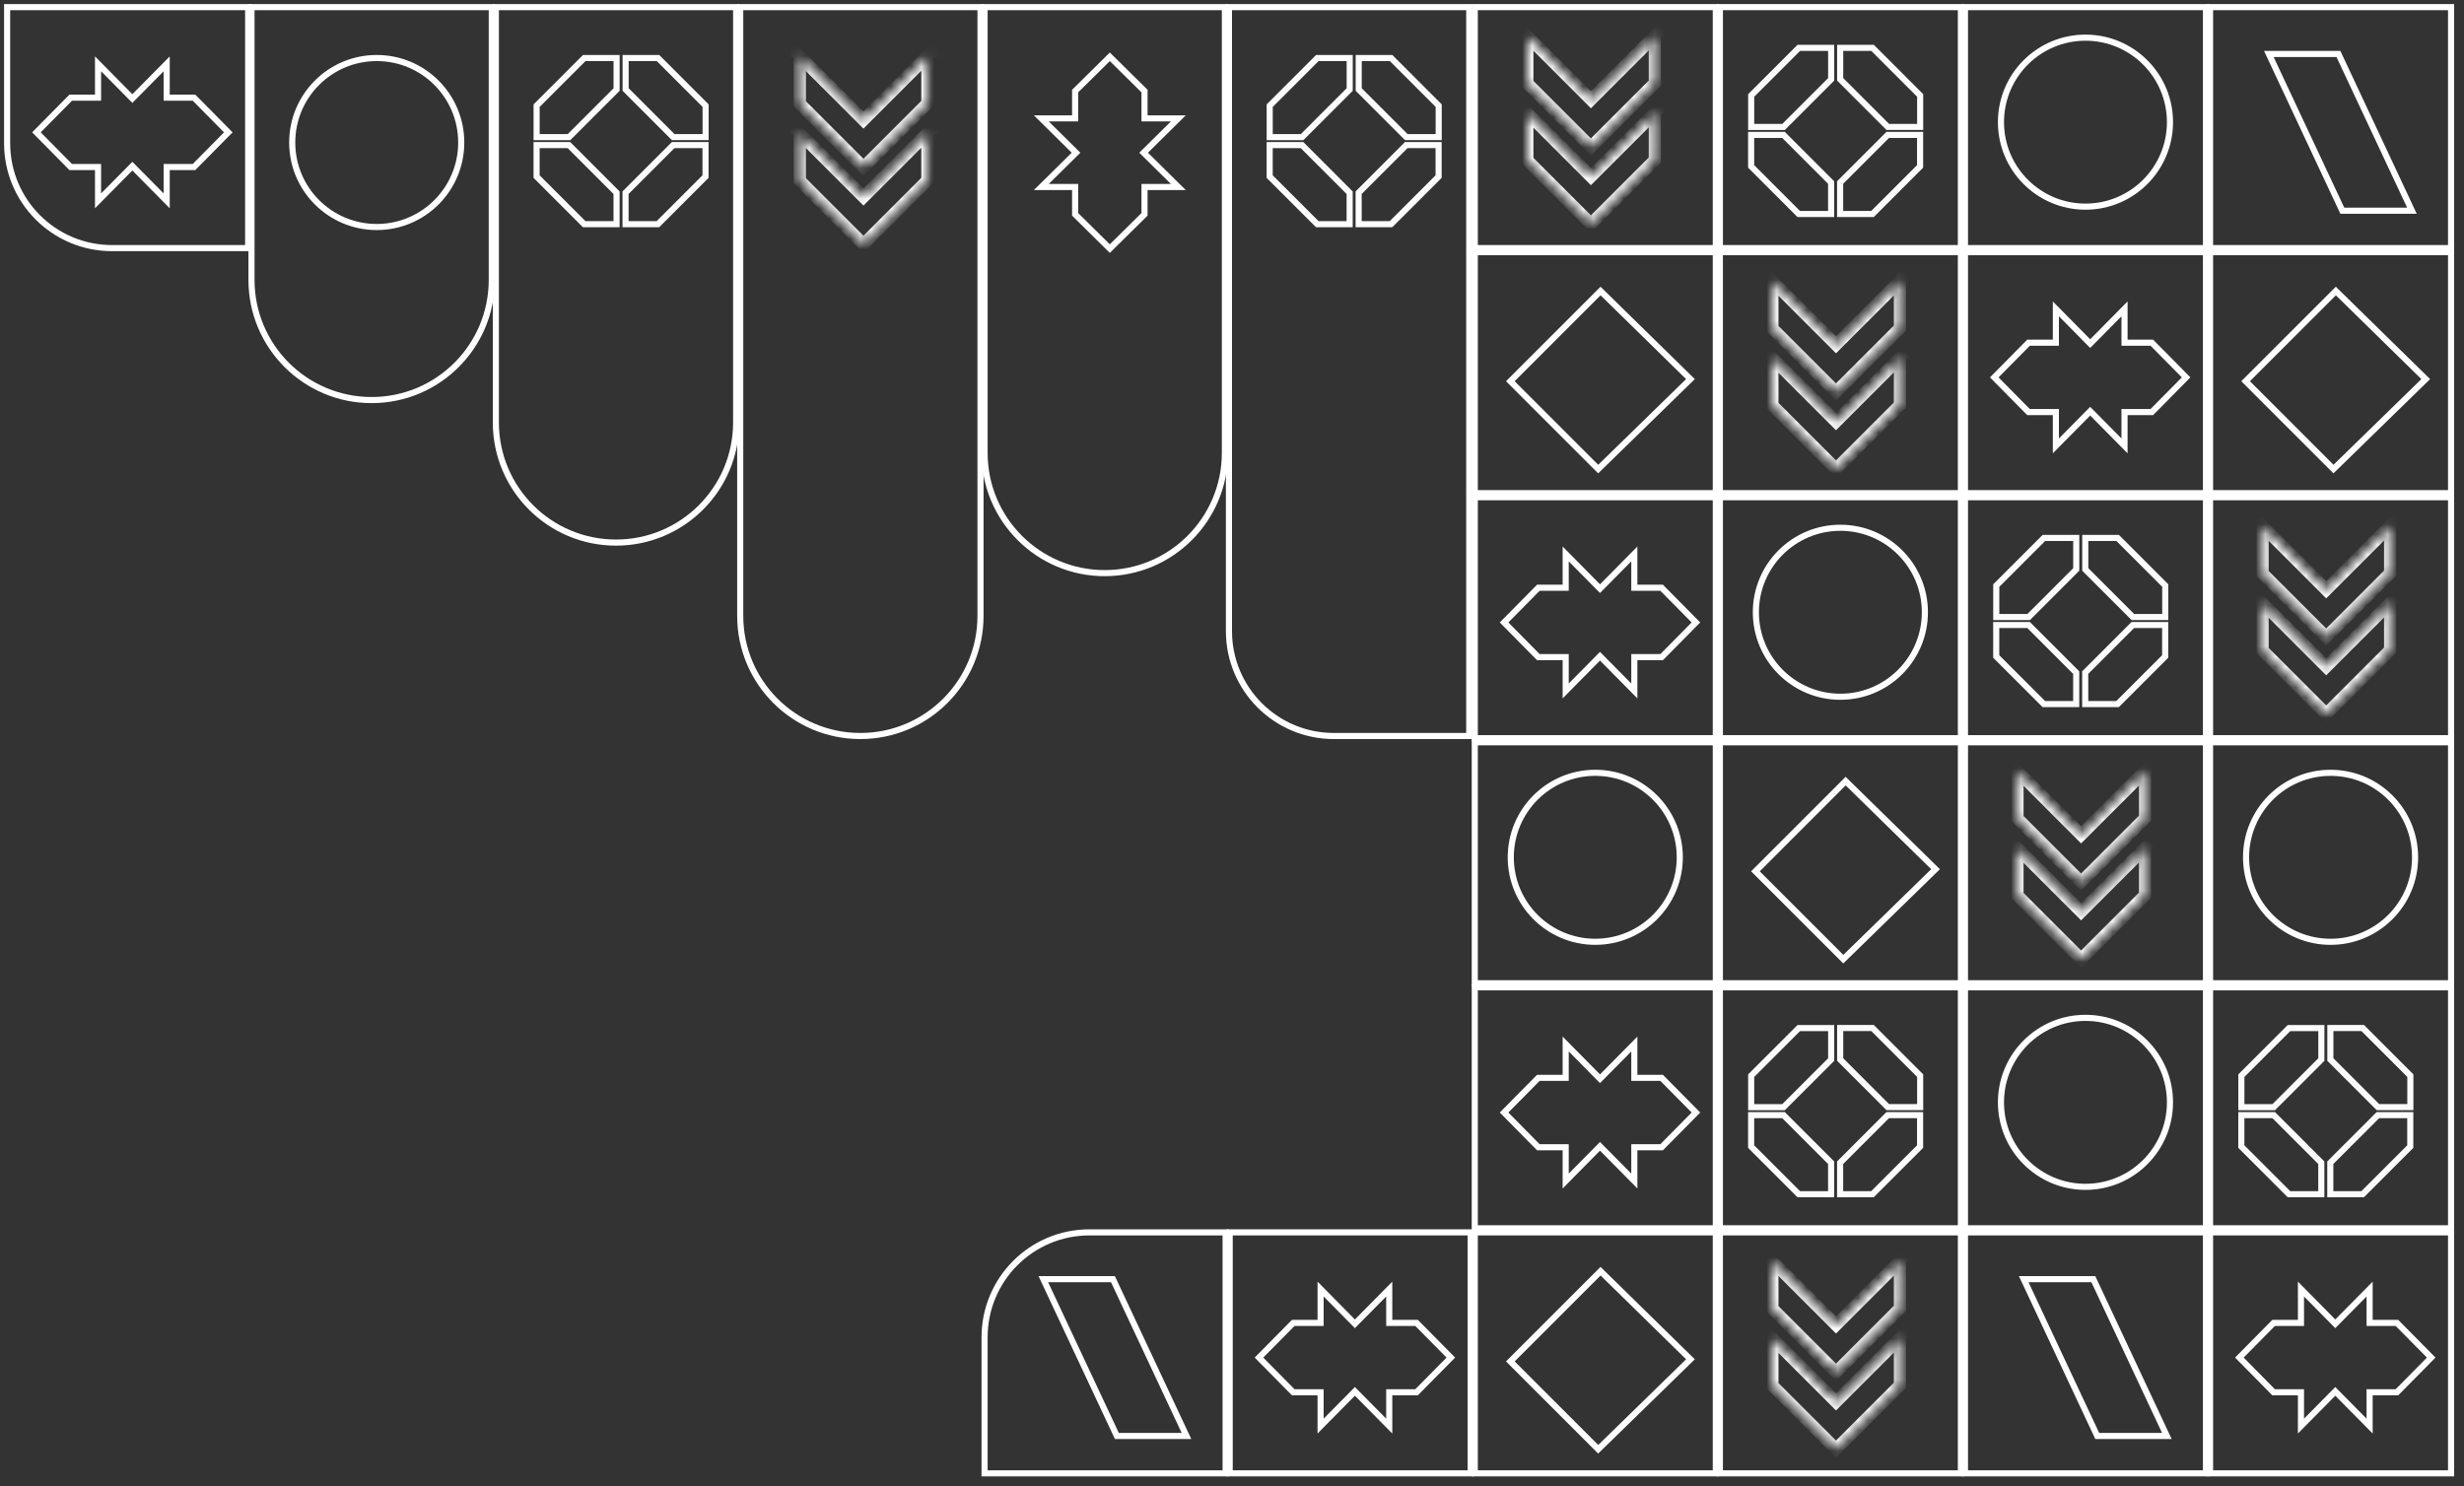 <svg width="242" height="146" viewBox="0 0 242 146" fill="none" xmlns="http://www.w3.org/2000/svg">
<rect x="0" y="0" width="242" height="146" fill="#333333" stroke="none"/>
<path d="M97 0.7H96.7V1V44.5C96.7 51.017 101.983 56.3 108.5 56.3C115.017 56.3 120.3 51.017 120.3 44.5V1V0.7H120H97Z" stroke="white" stroke-width="0.6"/>
<path d="M105.682 8.859L105.593 8.947V9.072V11.629H103H102.27L102.789 12.142L105.682 15.001L102.789 17.858L102.269 18.371H103H105.593V20.93V21.055L105.682 21.143L108.789 24.213L109 24.422L109.211 24.213L112.319 21.143L112.409 21.055V20.93V18.371H115H115.73L115.211 17.858L112.32 15.001L115.211 12.142L115.73 11.629H115H112.409V9.072V8.947L112.319 8.858L109.211 5.787L109 5.578L108.789 5.787L105.682 8.859Z" stroke="white" stroke-width="0.6"/>
<rect x="192.987" y="24.772" width="23.672" height="23.672" stroke="white" stroke-width="0.6"/>
<path d="M211.429 33.754L211.341 33.665H211.215H208.658V31.072V30.341L208.145 30.861L205.286 33.754L202.43 30.861L201.916 30.341V31.072V33.665H199.357H199.232L199.144 33.754L196.074 36.861L195.865 37.072L196.074 37.283L199.144 40.391L199.232 40.48H199.357H201.916V43.072V43.802L202.43 43.283L205.286 40.392L208.145 43.283L208.658 43.802V43.072V40.48H211.215H211.341L211.429 40.391L214.5 37.283L214.709 37.072L214.5 36.861L211.429 33.754Z" stroke="white" stroke-width="0.6"/>
<rect x="144.844" y="96.987" width="23.672" height="23.672" stroke="white" stroke-width="0.6"/>
<path d="M163.285 105.969L163.197 105.88H163.072H160.514V103.287V102.557L160.001 103.076L157.143 105.969L154.286 103.076L153.773 102.556V103.287V105.88H151.214H151.088L151 105.969L147.93 109.076L147.722 109.287L147.93 109.498L151 112.607L151.088 112.696H151.214H153.773V115.287V116.018L154.286 115.498L157.143 112.607L160.001 115.498L160.514 116.017V115.287V112.696H163.072H163.197L163.285 112.607L166.357 109.498L166.565 109.287L166.357 109.076L163.285 105.969Z" stroke="white" stroke-width="0.6"/>
<rect x="120.772" y="121.059" width="23.672" height="23.672" stroke="white" stroke-width="0.6"/>
<path d="M139.213 130.041L139.125 129.952H139H136.443V127.359V126.629L135.929 127.148L133.071 130.041L130.214 127.148L129.701 126.628V127.359V129.952H127.142H127.017L126.928 130.041L123.858 133.148L123.65 133.359L123.858 133.57L126.928 136.679L127.016 136.768H127.142H129.701V139.359V140.09L130.214 139.57L133.071 136.679L135.929 139.57L136.443 140.089V139.359V136.768H139H139.125L139.213 136.679L142.285 133.57L142.494 133.359L142.285 133.148L139.213 130.041Z" stroke="white" stroke-width="0.6"/>
<rect x="144.844" y="48.844" width="23.672" height="23.672" stroke="white" stroke-width="0.6"/>
<path d="M163.285 57.826L163.197 57.737H163.072H160.514V55.144V54.413L160.001 54.933L157.143 57.825L154.286 54.933L153.773 54.413V55.144V57.737H151.214H151.088L151 57.826L147.93 60.933L147.722 61.144L147.93 61.354L151 64.463L151.088 64.552H151.214H153.773V67.144V67.874L154.286 67.354L157.143 64.463L160.001 67.355L160.514 67.874V67.144V64.552H163.072H163.197L163.285 64.463L166.357 61.354L166.565 61.144L166.357 60.933L163.285 57.826Z" stroke="white" stroke-width="0.6"/>
<path d="M1 0.7H0.7V1V14.072C0.7 19.76 5.311 24.372 11 24.372H24.072H24.372V24.072V1V0.7H24.072H1Z" stroke="white" stroke-width="0.6"/>
<path d="M19.142 9.682L19.053 9.593H18.928H16.371V7V6.27L15.858 6.789L12.999 9.682L10.143 6.789L9.629 6.269V7V9.593H7.07H6.945L6.857 9.682L3.787 12.789L3.578 13L3.787 13.211L6.857 16.319L6.945 16.409H7.07H9.629V19V19.73L10.142 19.211L12.999 16.32L15.858 19.211L16.371 19.73V19V16.409H18.928H19.053L19.142 16.32L22.213 13.211L22.422 13L22.213 12.789L19.142 9.682Z" stroke="white" stroke-width="0.6"/>
<rect x="217.059" y="121.059" width="23.672" height="23.672" stroke="white" stroke-width="0.6"/>
<path d="M235.501 130.041L235.413 129.952H235.287H232.73V127.359V126.629L232.217 127.148L229.358 130.041L226.502 127.148L225.988 126.628V127.359V129.952H223.429H223.304L223.216 130.041L220.146 133.148L219.937 133.359L220.146 133.57L223.216 136.679L223.304 136.768H223.429H225.988V139.359V140.09L226.502 139.57L229.358 136.679L232.217 139.57L232.73 140.089V139.359V136.768H235.287H235.413L235.501 136.679L238.573 133.57L238.781 133.359L238.572 133.148L235.501 130.041Z" stroke="white" stroke-width="0.6"/>
<path d="M193.287 121.059H192.987V121.359V144.431V144.731H193.287H216.359H216.659V144.431V121.359V121.059H216.359H193.287Z" stroke="white" stroke-width="0.6"/>
<path d="M205.978 141.059L198.759 125.659H205.597L212.815 141.059H205.978Z" stroke="white" stroke-width="0.6"/>
<path d="M120.372 121.359V121.059H120.072H107C101.311 121.059 96.7 125.671 96.7 131.359V144.431V144.731H97H120.072H120.372V144.431V121.359Z" stroke="white" stroke-width="0.6"/>
<path d="M109.691 141.059L102.472 125.659H109.309L116.528 141.059H109.691Z" stroke="white" stroke-width="0.6"/>
<path d="M217.359 0.7H217.059V1V24.072V24.372H217.359H240.431H240.731V24.072V1V0.7H240.431H217.359Z" stroke="white" stroke-width="0.6"/>
<path d="M230.05 20.7L222.831 5.3H229.668L236.887 20.7H230.05Z" stroke="white" stroke-width="0.6"/>
<rect x="144.844" y="24.772" width="23.672" height="23.672" stroke="white" stroke-width="0.6"/>
<path d="M148.336 37.448L157.197 28.587L166.027 37.24L156.966 46.078L148.336 37.448Z" stroke="white" stroke-width="0.6"/>
<rect x="168.916" y="72.916" width="23.672" height="23.672" stroke="white" stroke-width="0.6"/>
<path d="M172.408 85.592L181.269 76.73L190.099 85.383L181.038 94.222L172.408 85.592Z" stroke="white" stroke-width="0.6"/>
<rect x="144.844" y="121.059" width="23.672" height="23.672" stroke="white" stroke-width="0.6"/>
<path d="M148.336 133.735L157.197 124.874L166.027 133.527L156.966 142.365L148.336 133.735Z" stroke="white" stroke-width="0.6"/>
<rect x="217.059" y="24.772" width="23.672" height="23.672" stroke="white" stroke-width="0.6"/>
<path d="M220.551 37.448L229.413 28.587L238.242 37.24L229.181 46.078L220.551 37.448Z" stroke="white" stroke-width="0.6"/>
<rect x="168.916" y="48.844" width="23.672" height="23.672" stroke="white" stroke-width="0.6"/>
<circle cx="180.751" cy="60.144" r="8.3" stroke="white" stroke-width="0.6"/>
<path d="M25 0.7H24.7V1V27.5C24.7 34.017 29.983 39.3 36.5 39.3C43.017 39.3 48.3 34.017 48.3 27.5V1V0.7H48H25Z" stroke="white" stroke-width="0.6"/>
<circle cx="37" cy="14" r="8.3" stroke="white" stroke-width="0.6"/>
<rect x="144.844" y="72.915" width="23.672" height="23.672" stroke="white" stroke-width="0.6"/>
<circle cx="156.679" cy="84.215" r="8.3" stroke="white" stroke-width="0.6"/>
<rect x="192.987" y="96.987" width="23.672" height="23.672" stroke="white" stroke-width="0.6"/>
<circle cx="204.823" cy="108.287" r="8.3" stroke="white" stroke-width="0.6"/>
<rect x="192.987" y="0.7" width="23.672" height="23.672" stroke="white" stroke-width="0.6"/>
<circle cx="204.823" cy="12" r="8.3" stroke="white" stroke-width="0.6"/>
<rect x="217.059" y="72.916" width="23.672" height="23.672" stroke="white" stroke-width="0.6"/>
<circle cx="228.895" cy="84.216" r="8.3" stroke="white" stroke-width="0.6"/>
<rect x="144.844" y="0.7" width="23.672" height="23.672" stroke="white" stroke-width="0.6"/>
<mask id="path-42-inside-1_1600_83890" fill="white">
<path fill-rule="evenodd" clip-rule="evenodd" d="M149.447 3.016H149.479L149.463 3L149.447 3.016ZM150 3.537V8.192L156.25 14.441L162.531 8.16V3.505L156.25 9.787L150 3.537ZM163.037 3L163.053 3.016H163.021L163.037 3Z"/>
</mask>
<path d="M149.447 3.016L149.023 2.592L147.999 3.616H149.447V3.016ZM149.479 3.016V3.616H150.927L149.903 2.592L149.479 3.016ZM149.463 3L149.887 2.576L149.463 2.151L149.039 2.576L149.463 3ZM150 3.537L150.424 3.113L149.4 2.088V3.537H150ZM150 8.192H149.4V8.44L149.576 8.616L150 8.192ZM156.25 14.441L155.826 14.866L156.25 15.29L156.674 14.866L156.25 14.441ZM162.531 8.16L162.956 8.584L163.131 8.408V8.16H162.531ZM162.531 3.505H163.131V2.057L162.107 3.081L162.531 3.505ZM156.25 9.787L155.826 10.211L156.25 10.635L156.674 10.211L156.25 9.787ZM163.053 3.016V3.616H164.501L163.477 2.592L163.053 3.016ZM163.037 3L163.461 2.576L163.037 2.151L162.613 2.576L163.037 3ZM163.021 3.016L162.597 2.592L161.573 3.616H163.021V3.016ZM149.447 3.616H149.479V2.416H149.447V3.616ZM149.039 3.424L149.055 3.44L149.903 2.592L149.887 2.576L149.039 3.424ZM149.872 3.44L149.887 3.424L149.039 2.576L149.023 2.592L149.872 3.44ZM149.4 3.537V8.192H150.6V3.537H149.4ZM156.674 14.017L150.424 7.767L149.576 8.616L155.826 14.866L156.674 14.017ZM162.107 7.736L155.826 14.017L156.674 14.866L162.956 8.584L162.107 7.736ZM161.931 3.505V8.16H163.131V3.505H161.931ZM156.674 10.211L162.956 3.93L162.107 3.081L155.826 9.363L156.674 10.211ZM149.576 3.961L155.826 10.211L156.674 9.363L150.424 3.113L149.576 3.961ZM163.477 2.592L163.461 2.576L162.613 3.424L162.628 3.44L163.477 2.592ZM163.021 3.616H163.053V2.416H163.021V3.616ZM162.613 2.576L162.597 2.592L163.445 3.44L163.461 3.424L162.613 2.576Z" fill="white" mask="url(#path-42-inside-1_1600_83890)"/>
<mask id="path-44-inside-2_1600_83890" fill="white">
<path fill-rule="evenodd" clip-rule="evenodd" d="M149.447 10.574H149.479L149.463 10.559L149.447 10.574ZM150 11.096V15.75L156.25 22L162.531 15.719V11.064L156.25 17.346L150 11.096ZM163.037 10.559L163.053 10.574H163.021L163.037 10.559Z"/>
</mask>
<path d="M149.447 10.574L149.023 10.15L147.999 11.174H149.447V10.574ZM149.479 10.574V11.174H150.927L149.903 10.15L149.479 10.574ZM149.463 10.559L149.887 10.134L149.463 9.71L149.039 10.134L149.463 10.559ZM150 11.096L150.424 10.671L149.4 9.647V11.096H150ZM150 15.75H149.4V15.999L149.576 16.174L150 15.75ZM156.25 22L155.826 22.424L156.25 22.849L156.674 22.424L156.25 22ZM162.531 15.719L162.956 16.143L163.131 15.967V15.719H162.531ZM162.531 11.064H163.131V9.615L162.107 10.64L162.531 11.064ZM156.25 17.346L155.826 17.77L156.25 18.194L156.674 17.77L156.25 17.346ZM163.053 10.574V11.174H164.501L163.477 10.15L163.053 10.574ZM163.037 10.559L163.461 10.134L163.037 9.71L162.613 10.134L163.037 10.559ZM163.021 10.574L162.597 10.15L161.573 11.174H163.021V10.574ZM149.447 11.174H149.479V9.974H149.447V11.174ZM149.039 10.983L149.055 10.999L149.903 10.15L149.887 10.134L149.039 10.983ZM149.872 10.999L149.887 10.983L149.039 10.134L149.023 10.15L149.872 10.999ZM149.4 11.096V15.75H150.6V11.096H149.4ZM156.674 21.576L150.424 15.326L149.576 16.174L155.826 22.424L156.674 21.576ZM162.107 15.294L155.826 21.576L156.674 22.424L162.956 16.143L162.107 15.294ZM161.931 11.064V15.719H163.131V11.064H161.931ZM156.674 17.77L162.956 11.488L162.107 10.64L155.826 16.921L156.674 17.77ZM149.576 11.52L155.826 17.77L156.674 16.921L150.424 10.671L149.576 11.52ZM163.477 10.15L163.461 10.134L162.613 10.983L162.628 10.999L163.477 10.15ZM163.021 11.174H163.053V9.974H163.021V11.174ZM162.613 10.134L162.597 10.15L163.445 10.999L163.461 10.983L162.613 10.134Z" fill="white" mask="url(#path-44-inside-2_1600_83890)"/>
<rect x="168.915" y="24.772" width="23.672" height="23.672" stroke="white" stroke-width="0.6"/>
<mask id="path-47-inside-3_1600_83890" fill="white">
<path fill-rule="evenodd" clip-rule="evenodd" d="M173.519 27.088H173.551L173.535 27.072L173.519 27.088ZM174.072 27.609V32.263L180.322 38.513L186.603 32.232V27.577L180.322 33.859L174.072 27.609ZM187.109 27.072L187.124 27.088H187.093L187.109 27.072Z"/>
</mask>
<path d="M173.519 27.088L173.095 26.663L172.071 27.688H173.519V27.088ZM173.551 27.088V27.688H174.999L173.975 26.663L173.551 27.088ZM173.535 27.072L173.959 26.648L173.535 26.223L173.111 26.648L173.535 27.072ZM174.072 27.609L174.496 27.184L173.472 26.16V27.609H174.072ZM174.072 32.263H173.472V32.512L173.648 32.688L174.072 32.263ZM180.322 38.513L179.897 38.938L180.322 39.362L180.746 38.938L180.322 38.513ZM186.603 32.232L187.027 32.656L187.203 32.48V32.232H186.603ZM186.603 27.577H187.203V26.129L186.179 27.153L186.603 27.577ZM180.322 33.859L179.897 34.283L180.322 34.707L180.746 34.283L180.322 33.859ZM187.124 27.088V27.688H188.573L187.549 26.663L187.124 27.088ZM187.109 27.072L187.533 26.648L187.109 26.223L186.684 26.648L187.109 27.072ZM187.093 27.088L186.669 26.663L185.644 27.688H187.093V27.088ZM173.519 27.688H173.551V26.488H173.519V27.688ZM173.111 27.496L173.126 27.512L173.975 26.663L173.959 26.648L173.111 27.496ZM173.943 27.512L173.959 27.496L173.111 26.648L173.095 26.663L173.943 27.512ZM173.472 27.609V32.263H174.672V27.609H173.472ZM180.746 38.089L174.496 31.839L173.648 32.688L179.897 38.938L180.746 38.089ZM186.179 31.808L179.897 38.089L180.746 38.938L187.027 32.656L186.179 31.808ZM186.003 27.577V32.232H187.203V27.577H186.003ZM180.746 34.283L187.027 28.001L186.179 27.153L179.897 33.434L180.746 34.283ZM173.648 28.033L179.897 34.283L180.746 33.434L174.496 27.184L173.648 28.033ZM187.549 26.663L187.533 26.648L186.684 27.496L186.7 27.512L187.549 26.663ZM187.093 27.688H187.124V26.488H187.093V27.688ZM186.684 26.648L186.669 26.663L187.517 27.512L187.533 27.496L186.684 26.648Z" fill="white" mask="url(#path-47-inside-3_1600_83890)"/>
<mask id="path-49-inside-4_1600_83890" fill="white">
<path fill-rule="evenodd" clip-rule="evenodd" d="M173.519 34.646H173.551L173.535 34.63L173.519 34.646ZM174.072 35.167V39.822L180.322 46.072L186.603 39.79V35.136L180.322 41.417L174.072 35.167ZM187.109 34.63L187.124 34.646H187.093L187.109 34.63Z"/>
</mask>
<path d="M173.519 34.646L173.095 34.222L172.071 35.246H173.519V34.646ZM173.551 34.646V35.246H174.999L173.975 34.222L173.551 34.646ZM173.535 34.63L173.959 34.206L173.535 33.782L173.111 34.206L173.535 34.63ZM174.072 35.167L174.496 34.743L173.472 33.719V35.167H174.072ZM174.072 39.822H173.472V40.07L173.648 40.246L174.072 39.822ZM180.322 46.072L179.897 46.496L180.322 46.92L180.746 46.496L180.322 46.072ZM186.603 39.79L187.027 40.215L187.203 40.039V39.79H186.603ZM186.603 35.136H187.203V33.687L186.179 34.712L186.603 35.136ZM180.322 41.417L179.897 41.842L180.322 42.266L180.746 41.842L180.322 41.417ZM187.124 34.646V35.246H188.573L187.549 34.222L187.124 34.646ZM187.109 34.63L187.533 34.206L187.109 33.782L186.684 34.206L187.109 34.63ZM187.093 34.646L186.669 34.222L185.644 35.246H187.093V34.646ZM173.519 35.246H173.551V34.046H173.519V35.246ZM173.111 35.055L173.126 35.07L173.975 34.222L173.959 34.206L173.111 35.055ZM173.943 35.07L173.959 35.055L173.111 34.206L173.095 34.222L173.943 35.07ZM173.472 35.167V39.822H174.672V35.167H173.472ZM180.746 45.648L174.496 39.398L173.648 40.246L179.897 46.496L180.746 45.648ZM186.179 39.366L179.897 45.648L180.746 46.496L187.027 40.215L186.179 39.366ZM186.003 35.136V39.79H187.203V35.136H186.003ZM180.746 41.842L187.027 35.56L186.179 34.712L179.897 40.993L180.746 41.842ZM173.648 35.592L179.897 41.842L180.746 40.993L174.496 34.743L173.648 35.592ZM187.549 34.222L187.533 34.206L186.684 35.055L186.7 35.07L187.549 34.222ZM187.093 35.246H187.124V34.046H187.093V35.246ZM186.684 34.206L186.669 34.222L187.517 35.07L187.533 35.055L186.684 34.206Z" fill="white" mask="url(#path-49-inside-4_1600_83890)"/>
<rect x="217.059" y="48.844" width="23.672" height="23.672" stroke="white" stroke-width="0.6"/>
<mask id="path-52-inside-5_1600_83890" fill="white">
<path fill-rule="evenodd" clip-rule="evenodd" d="M221.663 51.159H221.694L221.679 51.144L221.663 51.159ZM222.216 51.681V56.335L228.465 62.585L234.747 56.303V51.649L228.465 57.93L222.216 51.681ZM235.252 51.144L235.268 51.159H235.237L235.252 51.144Z"/>
</mask>
<path d="M221.663 51.159L221.239 50.735L220.214 51.759H221.663V51.159ZM221.694 51.159V51.759H223.143L222.119 50.735L221.694 51.159ZM221.679 51.144L222.103 50.719L221.679 50.295L221.254 50.719L221.679 51.144ZM222.216 51.681L222.64 51.257L221.616 50.232V51.681H222.216ZM222.216 56.335H221.616V56.584L221.792 56.76L222.216 56.335ZM228.465 62.585L228.041 63.009L228.465 63.434L228.89 63.009L228.465 62.585ZM234.747 56.303L235.172 56.727L235.347 56.552V56.303H234.747ZM234.747 51.649H235.347V50.2L234.323 51.224L234.747 51.649ZM228.465 57.93L228.041 58.355L228.465 58.779L228.89 58.355L228.465 57.93ZM235.268 51.159V51.759H236.717L235.692 50.735L235.268 51.159ZM235.252 51.144L235.677 50.719L235.252 50.295L234.828 50.719L235.252 51.144ZM235.237 51.159L234.812 50.735L233.788 51.759H235.237V51.159ZM221.663 51.759H221.694V50.559H221.663V51.759ZM221.254 51.568L221.27 51.584L222.119 50.735L222.103 50.719L221.254 51.568ZM222.087 51.584L222.103 51.568L221.254 50.719L221.239 50.735L222.087 51.584ZM221.616 51.681V56.335H222.816V51.681H221.616ZM228.89 62.161L222.64 55.911L221.792 56.76L228.041 63.009L228.89 62.161ZM234.323 55.879L228.041 62.161L228.89 63.009L235.172 56.727L234.323 55.879ZM234.147 51.649V56.303H235.347V51.649H234.147ZM228.89 58.355L235.172 52.073L234.323 51.224L228.041 57.506L228.89 58.355ZM221.792 52.105L228.041 58.355L228.89 57.506L222.64 51.257L221.792 52.105ZM235.692 50.735L235.677 50.719L234.828 51.568L234.844 51.584L235.692 50.735ZM235.237 51.759H235.268V50.559H235.237V51.759ZM234.828 50.719L234.812 50.735L235.661 51.584L235.677 51.568L234.828 50.719Z" fill="white" mask="url(#path-52-inside-5_1600_83890)"/>
<mask id="path-54-inside-6_1600_83890" fill="white">
<path fill-rule="evenodd" clip-rule="evenodd" d="M221.663 58.718H221.694L221.679 58.702L221.663 58.718ZM222.216 59.239V63.894L228.465 70.144L234.747 63.862V59.208L228.465 65.489L222.216 59.239ZM235.252 58.702L235.268 58.718H235.236L235.252 58.702Z"/>
</mask>
<path d="M221.663 58.718L221.238 58.294L220.214 59.318H221.663V58.718ZM221.694 58.718V59.318H223.143L222.119 58.294L221.694 58.718ZM221.679 58.702L222.103 58.278L221.679 57.854L221.254 58.278L221.679 58.702ZM222.216 59.239L222.64 58.815L221.616 57.791V59.239H222.216ZM222.216 63.894H221.616V64.142L221.792 64.318L222.216 63.894ZM228.465 70.144L228.041 70.568L228.465 70.992L228.89 70.568L228.465 70.144ZM234.747 63.862L235.171 64.286L235.347 64.11V63.862H234.747ZM234.747 59.208H235.347V57.759L234.323 58.783L234.747 59.208ZM228.465 65.489L228.041 65.913L228.465 66.338L228.89 65.913L228.465 65.489ZM235.268 58.718V59.318H236.717L235.693 58.294L235.268 58.718ZM235.252 58.702L235.677 58.278L235.252 57.854L234.828 58.278L235.252 58.702ZM235.236 58.718L234.812 58.294L233.788 59.318H235.236V58.718ZM221.663 59.318H221.694V58.118H221.663V59.318ZM221.254 59.126L221.27 59.142L222.119 58.294L222.103 58.278L221.254 59.126ZM222.087 59.142L222.103 59.126L221.254 58.278L221.238 58.294L222.087 59.142ZM221.616 59.239V63.894H222.816V59.239H221.616ZM228.89 69.719L222.64 63.47L221.792 64.318L228.041 70.568L228.89 69.719ZM234.323 63.438L228.041 69.719L228.89 70.568L235.171 64.286L234.323 63.438ZM234.147 59.208V63.862H235.347V59.208H234.147ZM228.89 65.913L235.171 59.632L234.323 58.783L228.041 65.065L228.89 65.913ZM221.792 59.664L228.041 65.913L228.89 65.065L222.64 58.815L221.792 59.664ZM235.693 58.294L235.677 58.278L234.828 59.126L234.844 59.142L235.693 58.294ZM235.236 59.318H235.268V58.118H235.236V59.318ZM234.828 58.278L234.812 58.294L235.661 59.142L235.677 59.126L234.828 58.278Z" fill="white" mask="url(#path-54-inside-6_1600_83890)"/>
<path d="M73 0.7H72.7V1V60.5C72.7 67.017 77.983 72.3 84.5 72.3C91.017 72.3 96.3 67.017 96.3 60.5V1V0.7H96H73Z" stroke="white" stroke-width="0.6"/>
<mask id="path-57-inside-7_1600_83890" fill="white">
<path fill-rule="evenodd" clip-rule="evenodd" d="M78 5.016H78.032L78.016 5L78 5.016ZM78.553 5.537V10.192L84.803 16.441L91.085 10.16V5.505L84.803 11.787L78.553 5.537ZM91.59 5L91.606 5.016H91.574L91.59 5Z"/>
</mask>
<path d="M78 5.016L77.576 4.592L76.552 5.616H78V5.016ZM78.032 5.016V5.616H79.48L78.456 4.592L78.032 5.016ZM78.016 5L78.44 4.576L78.016 4.151L77.592 4.576L78.016 5ZM78.553 5.537L78.978 5.113L77.953 4.089V5.537H78.553ZM78.553 10.192H77.953V10.44L78.129 10.616L78.553 10.192ZM84.803 16.441L84.379 16.866L84.803 17.29L85.227 16.866L84.803 16.441ZM91.085 10.16L91.509 10.584L91.685 10.408V10.16H91.085ZM91.085 5.505H91.685V4.057L90.66 5.081L91.085 5.505ZM84.803 11.787L84.379 12.211L84.803 12.635L85.227 12.211L84.803 11.787ZM91.606 5.016V5.616H93.054L92.03 4.592L91.606 5.016ZM91.59 5L92.014 4.576L91.59 4.151L91.165 4.576L91.59 5ZM91.574 5.016L91.15 4.592L90.126 5.616H91.574V5.016ZM78 5.616H78.032V4.416H78V5.616ZM77.592 5.424L77.608 5.44L78.456 4.592L78.44 4.576L77.592 5.424ZM78.424 5.44L78.44 5.424L77.592 4.576L77.576 4.592L78.424 5.44ZM77.953 5.537V10.192H79.153V5.537H77.953ZM85.227 16.017L78.978 9.768L78.129 10.616L84.379 16.866L85.227 16.017ZM90.66 9.735L84.379 16.017L85.227 16.866L91.509 10.584L90.66 9.735ZM90.485 5.505V10.16H91.685V5.505H90.485ZM85.227 12.211L91.509 5.929L90.66 5.081L84.379 11.363L85.227 12.211ZM78.129 5.962L84.379 12.211L85.227 11.363L78.978 5.113L78.129 5.962ZM92.03 4.592L92.014 4.576L91.165 5.424L91.181 5.44L92.03 4.592ZM91.574 5.616H91.606V4.416H91.574V5.616ZM91.165 4.576L91.15 4.592L91.998 5.44L92.014 5.424L91.165 4.576Z" fill="white" mask="url(#path-57-inside-7_1600_83890)"/>
<mask id="path-59-inside-8_1600_83890" fill="white">
<path fill-rule="evenodd" clip-rule="evenodd" d="M78 12.575H78.032L78.016 12.559L78 12.575ZM78.553 13.096V17.75L84.803 24L91.085 17.718V13.064L84.803 19.346L78.553 13.096ZM91.59 12.559L91.606 12.575H91.574L91.59 12.559Z"/>
</mask>
<path d="M78 12.575L77.576 12.15L76.552 13.175H78V12.575ZM78.032 12.575V13.175H79.48L78.456 12.15L78.032 12.575ZM78.016 12.559L78.44 12.134L78.016 11.71L77.592 12.134L78.016 12.559ZM78.553 13.096L78.978 12.672L77.953 11.647V13.096H78.553ZM78.553 17.75H77.953V17.999L78.129 18.174L78.553 17.75ZM84.803 24L84.379 24.424L84.803 24.849L85.227 24.424L84.803 24ZM91.085 17.718L91.509 18.143L91.684 17.967V17.718H91.085ZM91.085 13.064H91.684V11.615L90.66 12.64L91.085 13.064ZM84.803 19.346L84.379 19.77L84.803 20.194L85.227 19.77L84.803 19.346ZM91.606 12.575V13.175H93.054L92.03 12.15L91.606 12.575ZM91.59 12.559L92.014 12.134L91.59 11.71L91.165 12.134L91.59 12.559ZM91.574 12.575L91.15 12.15L90.125 13.175H91.574V12.575ZM78 13.175H78.032V11.975H78V13.175ZM77.592 12.983L77.608 12.999L78.456 12.15L78.44 12.134L77.592 12.983ZM78.424 12.999L78.44 12.983L77.592 12.134L77.576 12.15L78.424 12.999ZM77.953 13.096V17.75H79.153V13.096H77.953ZM85.227 23.576L78.978 17.326L78.129 18.174L84.379 24.424L85.227 23.576ZM90.66 17.294L84.379 23.576L85.227 24.424L91.509 18.143L90.66 17.294ZM90.484 13.064V17.718H91.684V13.064H90.484ZM85.227 19.77L91.509 13.488L90.66 12.64L84.379 18.921L85.227 19.77ZM78.129 13.52L84.379 19.77L85.227 18.921L78.978 12.672L78.129 13.52ZM92.03 12.15L92.014 12.134L91.165 12.983L91.181 12.999L92.03 12.15ZM91.574 13.175H91.606V11.975H91.574V13.175ZM91.165 12.134L91.15 12.15L91.998 12.999L92.014 12.983L91.165 12.134Z" fill="white" mask="url(#path-59-inside-8_1600_83890)"/>
<rect x="192.987" y="72.916" width="23.672" height="23.672" stroke="white" stroke-width="0.6"/>
<mask id="path-62-inside-9_1600_83890" fill="white">
<path fill-rule="evenodd" clip-rule="evenodd" d="M197.591 75.232H197.623L197.607 75.216L197.591 75.232ZM198.144 75.753V80.408L204.394 86.657L210.675 80.376V75.721L204.394 82.003L198.144 75.753ZM211.18 75.216L211.196 75.232H211.165L211.18 75.216Z"/>
</mask>
<path d="M197.591 75.232L197.167 74.807L196.143 75.832H197.591V75.232ZM197.623 75.232V75.832H199.071L198.047 74.807L197.623 75.232ZM197.607 75.216L198.031 74.792L197.607 74.367L197.183 74.792L197.607 75.216ZM198.144 75.753L198.568 75.329L197.544 74.304V75.753H198.144ZM198.144 80.408H197.544V80.656L197.72 80.832L198.144 80.408ZM204.394 86.657L203.969 87.082L204.394 87.506L204.818 87.082L204.394 86.657ZM210.675 80.376L211.1 80.8L211.275 80.624V80.376H210.675ZM210.675 75.721H211.275V74.272L210.251 75.297L210.675 75.721ZM204.394 82.003L203.969 82.427L204.394 82.851L204.818 82.427L204.394 82.003ZM211.196 75.232V75.832H212.645L211.62 74.807L211.196 75.232ZM211.18 75.216L211.605 74.792L211.18 74.367L210.756 74.792L211.18 75.216ZM211.165 75.232L210.74 74.807L209.716 75.832H211.165V75.232ZM197.591 75.832H197.623V74.632H197.591V75.832ZM197.183 75.64L197.198 75.656L198.047 74.807L198.031 74.792L197.183 75.64ZM198.015 75.656L198.031 75.64L197.183 74.792L197.167 74.807L198.015 75.656ZM197.544 75.753V80.408H198.744V75.753H197.544ZM204.818 86.233L198.568 79.984L197.72 80.832L203.969 87.082L204.818 86.233ZM210.251 79.951L203.969 86.233L204.818 87.082L211.1 80.8L210.251 79.951ZM210.075 75.721V80.376H211.275V75.721H210.075ZM204.818 82.427L211.1 76.145L210.251 75.297L203.969 81.578L204.818 82.427ZM197.72 76.177L203.969 82.427L204.818 81.578L198.568 75.329L197.72 76.177ZM211.62 74.807L211.605 74.792L210.756 75.64L210.772 75.656L211.62 74.807ZM211.165 75.832H211.196V74.632H211.165V75.832ZM210.756 74.792L210.74 74.807L211.589 75.656L211.605 75.64L210.756 74.792Z" fill="white" mask="url(#path-62-inside-9_1600_83890)"/>
<mask id="path-64-inside-10_1600_83890" fill="white">
<path fill-rule="evenodd" clip-rule="evenodd" d="M197.591 82.79H197.623L197.607 82.774L197.591 82.79ZM198.144 83.312V87.966L204.394 94.216L210.675 87.934V83.28L204.394 89.561L198.144 83.312ZM211.181 82.774L211.197 82.79H211.165L211.181 82.774Z"/>
</mask>
<path d="M197.591 82.79L197.167 82.366L196.142 83.39H197.591V82.79ZM197.623 82.79V83.39H199.071L198.047 82.366L197.623 82.79ZM197.607 82.774L198.031 82.35L197.607 81.926L197.183 82.35L197.607 82.774ZM198.144 83.312L198.568 82.887L197.544 81.863V83.312H198.144ZM198.144 87.966H197.544V88.215L197.72 88.39L198.144 87.966ZM204.394 94.216L203.969 94.64L204.394 95.064L204.818 94.64L204.394 94.216ZM210.675 87.934L211.1 88.359L211.275 88.183V87.934H210.675ZM210.675 83.28H211.275V81.831L210.251 82.855L210.675 83.28ZM204.394 89.561L203.969 89.986L204.394 90.41L204.818 89.986L204.394 89.561ZM211.197 82.79V83.39H212.645L211.621 82.366L211.197 82.79ZM211.181 82.774L211.605 82.35L211.181 81.926L210.756 82.35L211.181 82.774ZM211.165 82.79L210.74 82.366L209.716 83.39H211.165V82.79ZM197.591 83.39H197.623V82.19H197.591V83.39ZM197.183 83.199L197.199 83.215L198.047 82.366L198.031 82.35L197.183 83.199ZM198.015 83.215L198.031 83.199L197.183 82.35L197.167 82.366L198.015 83.215ZM197.544 83.312V87.966H198.744V83.312H197.544ZM204.818 93.792L198.568 87.542L197.72 88.39L203.969 94.64L204.818 93.792ZM210.251 87.51L203.969 93.792L204.818 94.64L211.1 88.359L210.251 87.51ZM210.075 83.28V87.934H211.275V83.28H210.075ZM204.818 89.986L211.1 83.704L210.251 82.855L203.969 89.137L204.818 89.986ZM197.72 83.736L203.969 89.986L204.818 89.137L198.568 82.887L197.72 83.736ZM211.621 82.366L211.605 82.35L210.756 83.199L210.772 83.215L211.621 82.366ZM211.165 83.39H211.197V82.19H211.165V83.39ZM210.756 82.35L210.74 82.366L211.589 83.215L211.605 83.199L210.756 82.35Z" fill="white" mask="url(#path-64-inside-10_1600_83890)"/>
<rect x="168.916" y="121.059" width="23.672" height="23.672" stroke="white" stroke-width="0.6"/>
<mask id="path-67-inside-11_1600_83890" fill="white">
<path fill-rule="evenodd" clip-rule="evenodd" d="M173.519 123.375H173.551L173.535 123.359L173.519 123.375ZM174.072 123.896V128.551L180.322 134.801L186.604 128.519V123.865L180.322 130.146L174.072 123.896ZM187.109 123.359L187.125 123.375H187.093L187.109 123.359Z"/>
</mask>
<path d="M173.519 123.375L173.095 122.951L172.071 123.975H173.519V123.375ZM173.551 123.375V123.975H174.999L173.975 122.951L173.551 123.375ZM173.535 123.359L173.959 122.935L173.535 122.511L173.111 122.935L173.535 123.359ZM174.072 123.896L174.496 123.472L173.472 122.448V123.896H174.072ZM174.072 128.551H173.472V128.799L173.648 128.975L174.072 128.551ZM180.322 134.801L179.898 135.225L180.322 135.649L180.746 135.225L180.322 134.801ZM186.604 128.519L187.028 128.943L187.204 128.768V128.519H186.604ZM186.604 123.865H187.204V122.416L186.179 123.44L186.604 123.865ZM180.322 130.146L179.898 130.57L180.322 130.995L180.746 130.57L180.322 130.146ZM187.125 123.375V123.975H188.573L187.549 122.951L187.125 123.375ZM187.109 123.359L187.533 122.935L187.109 122.511L186.685 122.935L187.109 123.359ZM187.093 123.375L186.669 122.951L185.645 123.975H187.093V123.375ZM173.519 123.975H173.551V122.775H173.519V123.975ZM173.111 123.783L173.127 123.799L173.975 122.951L173.959 122.935L173.111 123.783ZM173.944 123.799L173.959 123.783L173.111 122.935L173.095 122.951L173.944 123.799ZM173.472 123.896V128.551H174.672V123.896H173.472ZM180.746 134.376L174.496 128.127L173.648 128.975L179.898 135.225L180.746 134.376ZM186.179 128.095L179.898 134.376L180.746 135.225L187.028 128.943L186.179 128.095ZM186.004 123.865V128.519H187.204V123.865H186.004ZM180.746 130.57L187.028 124.289L186.179 123.44L179.898 129.722L180.746 130.57ZM173.648 124.321L179.898 130.57L180.746 129.722L174.496 123.472L173.648 124.321ZM187.549 122.951L187.533 122.935L186.685 123.784L186.7 123.799L187.549 122.951ZM187.093 123.975H187.125V122.775H187.093V123.975ZM186.685 122.935L186.669 122.951L187.517 123.799L187.533 123.784L186.685 122.935Z" fill="white" mask="url(#path-67-inside-11_1600_83890)"/>
<mask id="path-69-inside-12_1600_83890" fill="white">
<path fill-rule="evenodd" clip-rule="evenodd" d="M173.519 130.934H173.551L173.535 130.918L173.519 130.934ZM174.072 131.455V136.109L180.322 142.359L186.603 136.078V131.423L180.322 137.705L174.072 131.455ZM187.109 130.918L187.125 130.934H187.093L187.109 130.918Z"/>
</mask>
<path d="M173.519 130.934L173.095 130.509L172.071 131.534H173.519V130.934ZM173.551 130.934V131.534H174.999L173.975 130.509L173.551 130.934ZM173.535 130.918L173.959 130.493L173.535 130.069L173.111 130.493L173.535 130.918ZM174.072 131.455L174.496 131.031L173.472 130.006V131.455H174.072ZM174.072 136.109H173.472V136.358L173.648 136.534L174.072 136.109ZM180.322 142.359L179.898 142.783L180.322 143.208L180.746 142.783L180.322 142.359ZM186.603 136.078L187.028 136.502L187.203 136.326V136.078H186.603ZM186.603 131.423H187.203V129.975L186.179 130.999L186.603 131.423ZM180.322 137.705L179.898 138.129L180.322 138.553L180.746 138.129L180.322 137.705ZM187.125 130.934V131.534H188.573L187.549 130.509L187.125 130.934ZM187.109 130.918L187.533 130.493L187.109 130.069L186.685 130.493L187.109 130.918ZM187.093 130.934L186.669 130.509L185.644 131.534H187.093V130.934ZM173.519 131.534H173.551V130.334H173.519V131.534ZM173.111 131.342L173.127 131.358L173.975 130.509L173.959 130.493L173.111 131.342ZM173.944 131.358L173.959 131.342L173.111 130.493L173.095 130.509L173.944 131.358ZM173.472 131.455V136.109H174.672V131.455H173.472ZM180.746 141.935L174.496 135.685L173.648 136.534L179.898 142.783L180.746 141.935ZM186.179 135.653L179.898 141.935L180.746 142.783L187.028 136.502L186.179 135.653ZM186.003 131.423V136.078H187.203V131.423H186.003ZM180.746 138.129L187.028 131.847L186.179 130.999L179.898 137.28L180.746 138.129ZM173.648 131.879L179.898 138.129L180.746 137.28L174.496 131.031L173.648 131.879ZM187.549 130.509L187.533 130.493L186.685 131.342L186.7 131.358L187.549 130.509ZM187.093 131.534H187.125V130.334H187.093V131.534ZM186.685 130.493L186.669 130.509L187.517 131.358L187.533 131.342L186.685 130.493Z" fill="white" mask="url(#path-69-inside-12_1600_83890)"/>
<path d="M169.216 0.7H168.916V1V24.072V24.372H169.216H192.287H192.587V24.072V1V0.7H192.287H169.216Z" stroke="white" stroke-width="0.6"/>
<path d="M171.991 12.171V12.471H172.291H175.047H175.171L175.259 12.383L179.759 7.884L179.847 7.796V7.672V5.003V4.703H179.547H176.79H176.666L176.578 4.791L172.078 9.291L171.991 9.378V9.503V12.171Z" stroke="#FCFCFC" stroke-width="0.6"/>
<path d="M179.542 21.021H179.842V20.721V18.053V17.929L179.754 17.841L175.254 13.341L175.166 13.253H175.042H172.287H171.987V13.553V16.222V16.346L172.075 16.434L176.575 20.934L176.663 21.021H176.787H179.542Z" stroke="#FCFCFC" stroke-width="0.6"/>
<path d="M188.287 12.468H188.587V12.168V9.5V9.376L188.499 9.288L184 4.788L183.912 4.7H183.788H181.031H180.731V5V7.669V7.793L180.819 7.881L185.319 12.38L185.407 12.468H185.531H188.287Z" stroke="#FCFCFC" stroke-width="0.6"/>
<path d="M180.726 20.721V21.021H181.026H183.78H183.904L183.992 20.934L188.492 16.434L188.58 16.346V16.222V13.553V13.253H188.28H185.525H185.401L185.313 13.341L180.814 17.841L180.726 17.929V18.053V20.721Z" stroke="#FCFCFC" stroke-width="0.6"/>
<path d="M217.359 96.987H217.059V97.287V120.359V120.659H217.359H240.431H240.731V120.359V97.287V96.987H240.431H217.359Z" stroke="white" stroke-width="0.6"/>
<path d="M220.134 108.459V108.759H220.434H223.19H223.315L223.403 108.671L227.902 104.171L227.99 104.083V103.959V101.29V100.99H227.69H224.934H224.81L224.722 101.078L220.222 105.578L220.134 105.666V105.79V108.459Z" stroke="#FCFCFC" stroke-width="0.6"/>
<path d="M227.685 117.309H227.985V117.009V114.34V114.216L227.897 114.128L223.397 109.628L223.31 109.54H223.185H220.431H220.131V109.84V112.509V112.633L220.219 112.721L224.719 117.221L224.806 117.309H224.931H227.685Z" stroke="#FCFCFC" stroke-width="0.6"/>
<path d="M236.431 108.756H236.731V108.456V105.787V105.663L236.643 105.575L232.143 101.075L232.055 100.987H231.931H229.175H228.875V101.287V103.956V104.08L228.963 104.168L233.462 108.668L233.55 108.756H233.675H236.431Z" stroke="#FCFCFC" stroke-width="0.6"/>
<path d="M228.869 117.009V117.309H229.169H231.924H232.048L232.136 117.221L236.635 112.721L236.723 112.633V112.509V109.84V109.54H236.423H233.669H233.545L233.457 109.628L228.957 114.128L228.869 114.216V114.34V117.009Z" stroke="#FCFCFC" stroke-width="0.6"/>
<path d="M169.216 96.987H168.916V97.287V120.359V120.659H169.216H192.287H192.587V120.359V97.287V96.987H192.287H169.216Z" stroke="white" stroke-width="0.6"/>
<path d="M171.991 108.459V108.759H172.291H175.047H175.171L175.259 108.671L179.759 104.171L179.847 104.083V103.959V101.29V100.99H179.547H176.79H176.666L176.578 101.078L172.078 105.578L171.991 105.666V105.79V108.459Z" stroke="#FCFCFC" stroke-width="0.6"/>
<path d="M179.542 117.309H179.842V117.009V114.34V114.216L179.754 114.128L175.254 109.628L175.166 109.54H175.042H172.287H171.987V109.84V112.509V112.633L172.075 112.721L176.575 117.221L176.663 117.309H176.787H179.542Z" stroke="#FCFCFC" stroke-width="0.6"/>
<path d="M188.287 108.756H188.587V108.456V105.787V105.663L188.499 105.575L184 101.075L183.912 100.987H183.788H181.031H180.731V101.287V103.956V104.08L180.819 104.168L185.319 108.668L185.407 108.756H185.531H188.287Z" stroke="#FCFCFC" stroke-width="0.6"/>
<path d="M180.726 117.009V117.309H181.026H183.78H183.904L183.992 117.221L188.492 112.721L188.58 112.633V112.509V109.84V109.54H188.28H185.525H185.401L185.313 109.628L180.814 114.128L180.726 114.216V114.34V117.009Z" stroke="#FCFCFC" stroke-width="0.6"/>
<path d="M121 0.7H120.7V1V62C120.7 67.689 125.311 72.3 131 72.3H144H144.3V72V1V0.7H144H121Z" stroke="white" stroke-width="0.6"/>
<path d="M124.703 13.171V13.471H125.003H127.759H127.884L127.972 13.383L132.471 8.884L132.559 8.796V8.672V6.003V5.703H132.259H129.503H129.379L129.291 5.791L124.791 10.291L124.703 10.378V10.503V13.171Z" stroke="#FCFCFC" stroke-width="0.6"/>
<path d="M132.254 22.021H132.554V21.721V19.053V18.929L132.466 18.841L127.967 14.341L127.879 14.253H127.754H125H124.7V14.553V17.222V17.346L124.788 17.434L129.288 21.934L129.375 22.021H129.5H132.254Z" stroke="#FCFCFC" stroke-width="0.6"/>
<path d="M141 13.468H141.3V13.168V10.5V10.376L141.212 10.288L136.712 5.788L136.624 5.7H136.5H133.744H133.444V6V8.669V8.793L133.532 8.881L138.032 13.38L138.119 13.468H138.244H141Z" stroke="#FCFCFC" stroke-width="0.6"/>
<path d="M133.438 21.721V22.021H133.738H136.493H136.617L136.705 21.934L141.205 17.434L141.292 17.346V17.222V14.553V14.253H140.992H138.238H138.114L138.026 14.341L133.526 18.841L133.438 18.929V19.053V21.721Z" stroke="#FCFCFC" stroke-width="0.6"/>
<path d="M193.287 48.844H192.987V49.144V72.215V72.515H193.287H216.359H216.659V72.215V49.144V48.844H216.359H193.287Z" stroke="white" stroke-width="0.6"/>
<path d="M196.062 60.315V60.615H196.362H199.118H199.243L199.331 60.527L203.83 56.027L203.918 55.939V55.815V53.147V52.846H203.618H200.862H200.738L200.65 52.934L196.15 57.434L196.062 57.522V57.646V60.315Z" stroke="#FCFCFC" stroke-width="0.6"/>
<path d="M203.613 69.165H203.913V68.865V66.196V66.072L203.825 65.984L199.325 61.484L199.238 61.397H199.113H196.359H196.059V61.697V64.365V64.489L196.147 64.577L200.647 69.077L200.734 69.165H200.859H203.613Z" stroke="#FCFCFC" stroke-width="0.6"/>
<path d="M212.359 60.612H212.659V60.312V57.643V57.519L212.571 57.431L208.071 52.931L207.983 52.844H207.859H205.103H204.803V53.144V55.812V55.936L204.891 56.024L209.39 60.524L209.478 60.612H209.603H212.359Z" stroke="#FCFCFC" stroke-width="0.6"/>
<path d="M204.797 68.865V69.165H205.097H207.852H207.976L208.064 69.077L212.563 64.577L212.651 64.489V64.365V61.697V61.397H212.351H209.597H209.473L209.385 61.484L204.885 65.984L204.797 66.072V66.196V68.865Z" stroke="#FCFCFC" stroke-width="0.6"/>
<path d="M49 0.7H48.7V1V41.5C48.7 48.017 53.983 53.3 60.5 53.3C67.017 53.3 72.3 48.017 72.3 41.5V1V0.7H72H49Z" stroke="white" stroke-width="0.6"/>
<path d="M52.703 13.171V13.471H53.003H55.76H55.884L55.972 13.383L60.471 8.884L60.559 8.796V8.672V6.003V5.703H60.259H57.503H57.379L57.291 5.791L52.791 10.291L52.703 10.378V10.503V13.171Z" stroke="#FCFCFC" stroke-width="0.6"/>
<path d="M60.254 22.021H60.554V21.721V19.053V18.929L60.466 18.841L55.967 14.341L55.879 14.253H55.754H53H52.7V14.553V17.222V17.346L52.788 17.434L57.288 21.934L57.376 22.021H57.5H60.254Z" stroke="#FCFCFC" stroke-width="0.6"/>
<path d="M69 13.468H69.3V13.168V10.5V10.376L69.212 10.288L64.712 5.788L64.624 5.7H64.5H61.744H61.444V6V8.669V8.793L61.532 8.881L66.031 13.38L66.119 13.468H66.244H69Z" stroke="#FCFCFC" stroke-width="0.6"/>
<path d="M61.438 21.721V22.021H61.738H64.493H64.617L64.705 21.934L69.205 17.434L69.293 17.346V17.222V14.553V14.253H68.993H66.238H66.114L66.026 14.341L61.526 18.841L61.438 18.929V19.053V21.721Z" stroke="#FCFCFC" stroke-width="0.6"/>
</svg>
